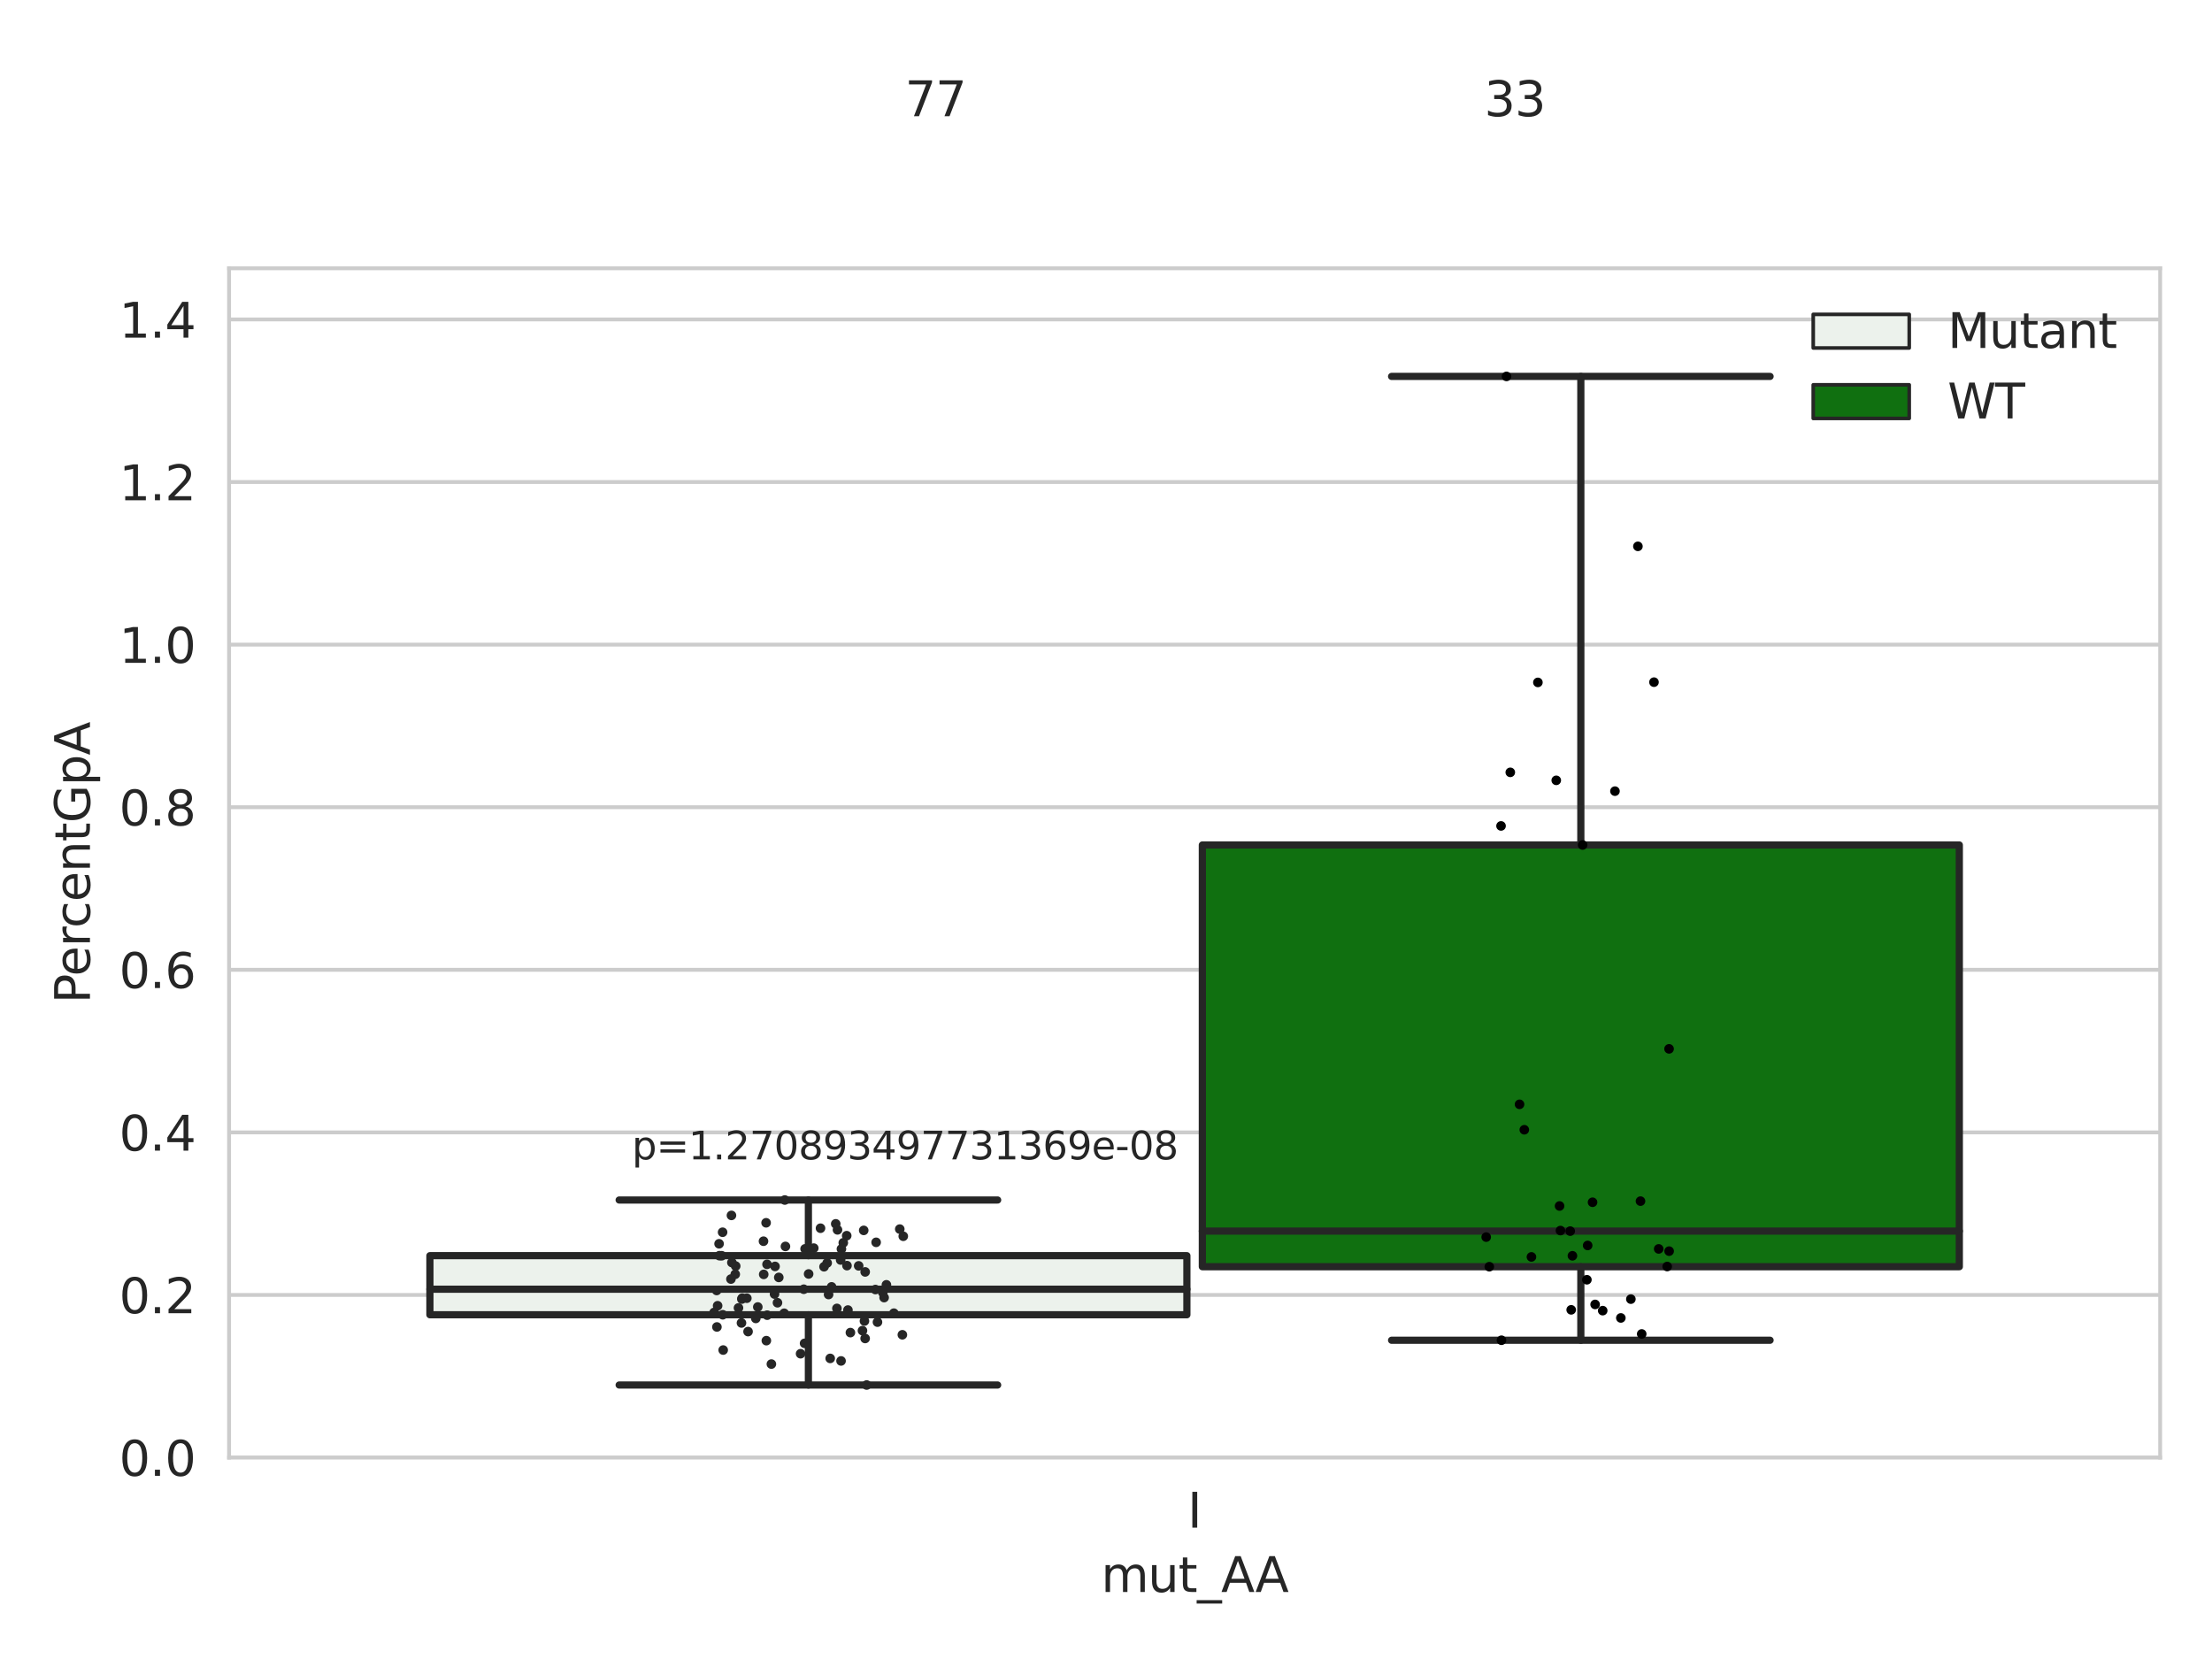 <?xml version="1.0" encoding="utf-8" standalone="no"?>
<!DOCTYPE svg PUBLIC "-//W3C//DTD SVG 1.1//EN"
  "http://www.w3.org/Graphics/SVG/1.1/DTD/svg11.dtd">
<svg xmlns:xlink="http://www.w3.org/1999/xlink" width="460.8pt" height="345.6pt" viewBox="0 0 460.8 345.6" xmlns="http://www.w3.org/2000/svg" version="1.1">
 <defs>
  <style type="text/css">*{stroke-linejoin: round; stroke-linecap: butt}</style>
 </defs>
 <g id="figure_1">
  <g id="patch_1">
   <path d="M 0 345.6 
L 460.8 345.6 
L 460.8 0 
L 0 0 
z
" style="fill: #ffffff"/>
  </g>
  <g id="axes_1">
   <g id="patch_2">
    <path d="M 47.72 303.64 
L 450 303.64 
L 450 55.89 
L 47.72 55.89 
z
" style="fill: #ffffff"/>
   </g>
   <g id="matplotlib.axis_1">
    <g id="xtick_1">
     <g id="text_1">
      <!-- I -->
      <g style="fill: #262626" transform="translate(247.385 318.238)scale(0.1 -0.1)">
       <defs>
        <path id="DejaVuSans-49" d="M 628 4666 
L 1259 4666 
L 1259 0 
L 628 0 
L 628 4666 
z
" transform="scale(0.016)"/>
       </defs>
       <use xlink:href="#DejaVuSans-49"/>
      </g>
     </g>
    </g>
    <g id="text_2">
     <!-- mut_AA -->
     <g style="fill: #262626" transform="translate(229.383 331.638)scale(0.1 -0.1)">
      <defs>
       <path id="DejaVuSans-6d" d="M 3328 2828 
Q 3544 3216 3844 3400 
Q 4144 3584 4550 3584 
Q 5097 3584 5394 3201 
Q 5691 2819 5691 2113 
L 5691 0 
L 5113 0 
L 5113 2094 
Q 5113 2597 4934 2840 
Q 4756 3084 4391 3084 
Q 3944 3084 3684 2787 
Q 3425 2491 3425 1978 
L 3425 0 
L 2847 0 
L 2847 2094 
Q 2847 2600 2669 2842 
Q 2491 3084 2119 3084 
Q 1678 3084 1418 2786 
Q 1159 2488 1159 1978 
L 1159 0 
L 581 0 
L 581 3500 
L 1159 3500 
L 1159 2956 
Q 1356 3278 1631 3431 
Q 1906 3584 2284 3584 
Q 2666 3584 2933 3390 
Q 3200 3197 3328 2828 
z
" transform="scale(0.016)"/>
       <path id="DejaVuSans-75" d="M 544 1381 
L 544 3500 
L 1119 3500 
L 1119 1403 
Q 1119 906 1312 657 
Q 1506 409 1894 409 
Q 2359 409 2629 706 
Q 2900 1003 2900 1516 
L 2900 3500 
L 3475 3500 
L 3475 0 
L 2900 0 
L 2900 538 
Q 2691 219 2414 64 
Q 2138 -91 1772 -91 
Q 1169 -91 856 284 
Q 544 659 544 1381 
z
M 1991 3584 
L 1991 3584 
z
" transform="scale(0.016)"/>
       <path id="DejaVuSans-74" d="M 1172 4494 
L 1172 3500 
L 2356 3500 
L 2356 3053 
L 1172 3053 
L 1172 1153 
Q 1172 725 1289 603 
Q 1406 481 1766 481 
L 2356 481 
L 2356 0 
L 1766 0 
Q 1100 0 847 248 
Q 594 497 594 1153 
L 594 3053 
L 172 3053 
L 172 3500 
L 594 3500 
L 594 4494 
L 1172 4494 
z
" transform="scale(0.016)"/>
       <path id="DejaVuSans-5f" d="M 3263 -1063 
L 3263 -1509 
L -63 -1509 
L -63 -1063 
L 3263 -1063 
z
" transform="scale(0.016)"/>
       <path id="DejaVuSans-41" d="M 2188 4044 
L 1331 1722 
L 3047 1722 
L 2188 4044 
z
M 1831 4666 
L 2547 4666 
L 4325 0 
L 3669 0 
L 3244 1197 
L 1141 1197 
L 716 0 
L 50 0 
L 1831 4666 
z
" transform="scale(0.016)"/>
      </defs>
      <use xlink:href="#DejaVuSans-6d"/>
      <use xlink:href="#DejaVuSans-75" x="97.412"/>
      <use xlink:href="#DejaVuSans-74" x="160.791"/>
      <use xlink:href="#DejaVuSans-5f" x="200"/>
      <use xlink:href="#DejaVuSans-41" x="250"/>
      <use xlink:href="#DejaVuSans-41" x="321.158"/>
     </g>
    </g>
   </g>
   <g id="matplotlib.axis_2">
    <g id="ytick_1">
     <g id="line2d_1">
      <path d="M 47.72 303.64 
L 450 303.64 
" clip-path="url(#pbe706f2c75)" style="fill: none; stroke: #cccccc; stroke-width: 0.8; stroke-linecap: round"/>
     </g>
     <g id="text_3">
      <!-- 0.0 -->
      <g style="fill: #262626" transform="translate(24.817 307.439)scale(0.1 -0.1)">
       <defs>
        <path id="DejaVuSans-30" d="M 2034 4250 
Q 1547 4250 1301 3770 
Q 1056 3291 1056 2328 
Q 1056 1369 1301 889 
Q 1547 409 2034 409 
Q 2525 409 2770 889 
Q 3016 1369 3016 2328 
Q 3016 3291 2770 3770 
Q 2525 4250 2034 4250 
z
M 2034 4750 
Q 2819 4750 3233 4129 
Q 3647 3509 3647 2328 
Q 3647 1150 3233 529 
Q 2819 -91 2034 -91 
Q 1250 -91 836 529 
Q 422 1150 422 2328 
Q 422 3509 836 4129 
Q 1250 4750 2034 4750 
z
" transform="scale(0.016)"/>
        <path id="DejaVuSans-2e" d="M 684 794 
L 1344 794 
L 1344 0 
L 684 0 
L 684 794 
z
" transform="scale(0.016)"/>
       </defs>
       <use xlink:href="#DejaVuSans-30"/>
       <use xlink:href="#DejaVuSans-2e" x="63.623"/>
       <use xlink:href="#DejaVuSans-30" x="95.41"/>
      </g>
     </g>
    </g>
    <g id="ytick_2">
     <g id="line2d_2">
      <path d="M 47.72 269.769 
L 450 269.769 
" clip-path="url(#pbe706f2c75)" style="fill: none; stroke: #cccccc; stroke-width: 0.8; stroke-linecap: round"/>
     </g>
     <g id="text_4">
      <!-- 0.2 -->
      <g style="fill: #262626" transform="translate(24.817 273.568)scale(0.1 -0.1)">
       <defs>
        <path id="DejaVuSans-32" d="M 1228 531 
L 3431 531 
L 3431 0 
L 469 0 
L 469 531 
Q 828 903 1448 1529 
Q 2069 2156 2228 2338 
Q 2531 2678 2651 2914 
Q 2772 3150 2772 3378 
Q 2772 3750 2511 3984 
Q 2250 4219 1831 4219 
Q 1534 4219 1204 4116 
Q 875 4013 500 3803 
L 500 4441 
Q 881 4594 1212 4672 
Q 1544 4750 1819 4750 
Q 2544 4750 2975 4387 
Q 3406 4025 3406 3419 
Q 3406 3131 3298 2873 
Q 3191 2616 2906 2266 
Q 2828 2175 2409 1742 
Q 1991 1309 1228 531 
z
" transform="scale(0.016)"/>
       </defs>
       <use xlink:href="#DejaVuSans-30"/>
       <use xlink:href="#DejaVuSans-2e" x="63.623"/>
       <use xlink:href="#DejaVuSans-32" x="95.41"/>
      </g>
     </g>
    </g>
    <g id="ytick_3">
     <g id="line2d_3">
      <path d="M 47.72 235.898 
L 450 235.898 
" clip-path="url(#pbe706f2c75)" style="fill: none; stroke: #cccccc; stroke-width: 0.8; stroke-linecap: round"/>
     </g>
     <g id="text_5">
      <!-- 0.4 -->
      <g style="fill: #262626" transform="translate(24.817 239.697)scale(0.1 -0.1)">
       <defs>
        <path id="DejaVuSans-34" d="M 2419 4116 
L 825 1625 
L 2419 1625 
L 2419 4116 
z
M 2253 4666 
L 3047 4666 
L 3047 1625 
L 3713 1625 
L 3713 1100 
L 3047 1100 
L 3047 0 
L 2419 0 
L 2419 1100 
L 313 1100 
L 313 1709 
L 2253 4666 
z
" transform="scale(0.016)"/>
       </defs>
       <use xlink:href="#DejaVuSans-30"/>
       <use xlink:href="#DejaVuSans-2e" x="63.623"/>
       <use xlink:href="#DejaVuSans-34" x="95.41"/>
      </g>
     </g>
    </g>
    <g id="ytick_4">
     <g id="line2d_4">
      <path d="M 47.72 202.026 
L 450 202.026 
" clip-path="url(#pbe706f2c75)" style="fill: none; stroke: #cccccc; stroke-width: 0.8; stroke-linecap: round"/>
     </g>
     <g id="text_6">
      <!-- 0.6 -->
      <g style="fill: #262626" transform="translate(24.817 205.826)scale(0.1 -0.1)">
       <defs>
        <path id="DejaVuSans-36" d="M 2113 2584 
Q 1688 2584 1439 2293 
Q 1191 2003 1191 1497 
Q 1191 994 1439 701 
Q 1688 409 2113 409 
Q 2538 409 2786 701 
Q 3034 994 3034 1497 
Q 3034 2003 2786 2293 
Q 2538 2584 2113 2584 
z
M 3366 4563 
L 3366 3988 
Q 3128 4100 2886 4159 
Q 2644 4219 2406 4219 
Q 1781 4219 1451 3797 
Q 1122 3375 1075 2522 
Q 1259 2794 1537 2939 
Q 1816 3084 2150 3084 
Q 2853 3084 3261 2657 
Q 3669 2231 3669 1497 
Q 3669 778 3244 343 
Q 2819 -91 2113 -91 
Q 1303 -91 875 529 
Q 447 1150 447 2328 
Q 447 3434 972 4092 
Q 1497 4750 2381 4750 
Q 2619 4750 2861 4703 
Q 3103 4656 3366 4563 
z
" transform="scale(0.016)"/>
       </defs>
       <use xlink:href="#DejaVuSans-30"/>
       <use xlink:href="#DejaVuSans-2e" x="63.623"/>
       <use xlink:href="#DejaVuSans-36" x="95.41"/>
      </g>
     </g>
    </g>
    <g id="ytick_5">
     <g id="line2d_5">
      <path d="M 47.72 168.155 
L 450 168.155 
" clip-path="url(#pbe706f2c75)" style="fill: none; stroke: #cccccc; stroke-width: 0.8; stroke-linecap: round"/>
     </g>
     <g id="text_7">
      <!-- 0.8 -->
      <g style="fill: #262626" transform="translate(24.817 171.954)scale(0.1 -0.1)">
       <defs>
        <path id="DejaVuSans-38" d="M 2034 2216 
Q 1584 2216 1326 1975 
Q 1069 1734 1069 1313 
Q 1069 891 1326 650 
Q 1584 409 2034 409 
Q 2484 409 2743 651 
Q 3003 894 3003 1313 
Q 3003 1734 2745 1975 
Q 2488 2216 2034 2216 
z
M 1403 2484 
Q 997 2584 770 2862 
Q 544 3141 544 3541 
Q 544 4100 942 4425 
Q 1341 4750 2034 4750 
Q 2731 4750 3128 4425 
Q 3525 4100 3525 3541 
Q 3525 3141 3298 2862 
Q 3072 2584 2669 2484 
Q 3125 2378 3379 2068 
Q 3634 1759 3634 1313 
Q 3634 634 3220 271 
Q 2806 -91 2034 -91 
Q 1263 -91 848 271 
Q 434 634 434 1313 
Q 434 1759 690 2068 
Q 947 2378 1403 2484 
z
M 1172 3481 
Q 1172 3119 1398 2916 
Q 1625 2713 2034 2713 
Q 2441 2713 2670 2916 
Q 2900 3119 2900 3481 
Q 2900 3844 2670 4047 
Q 2441 4250 2034 4250 
Q 1625 4250 1398 4047 
Q 1172 3844 1172 3481 
z
" transform="scale(0.016)"/>
       </defs>
       <use xlink:href="#DejaVuSans-30"/>
       <use xlink:href="#DejaVuSans-2e" x="63.623"/>
       <use xlink:href="#DejaVuSans-38" x="95.41"/>
      </g>
     </g>
    </g>
    <g id="ytick_6">
     <g id="line2d_6">
      <path d="M 47.72 134.284 
L 450 134.284 
" clip-path="url(#pbe706f2c75)" style="fill: none; stroke: #cccccc; stroke-width: 0.8; stroke-linecap: round"/>
     </g>
     <g id="text_8">
      <!-- 1.0 -->
      <g style="fill: #262626" transform="translate(24.817 138.083)scale(0.1 -0.1)">
       <defs>
        <path id="DejaVuSans-31" d="M 794 531 
L 1825 531 
L 1825 4091 
L 703 3866 
L 703 4441 
L 1819 4666 
L 2450 4666 
L 2450 531 
L 3481 531 
L 3481 0 
L 794 0 
L 794 531 
z
" transform="scale(0.016)"/>
       </defs>
       <use xlink:href="#DejaVuSans-31"/>
       <use xlink:href="#DejaVuSans-2e" x="63.623"/>
       <use xlink:href="#DejaVuSans-30" x="95.41"/>
      </g>
     </g>
    </g>
    <g id="ytick_7">
     <g id="line2d_7">
      <path d="M 47.72 100.413 
L 450 100.413 
" clip-path="url(#pbe706f2c75)" style="fill: none; stroke: #cccccc; stroke-width: 0.8; stroke-linecap: round"/>
     </g>
     <g id="text_9">
      <!-- 1.2 -->
      <g style="fill: #262626" transform="translate(24.817 104.212)scale(0.1 -0.1)">
       <use xlink:href="#DejaVuSans-31"/>
       <use xlink:href="#DejaVuSans-2e" x="63.623"/>
       <use xlink:href="#DejaVuSans-32" x="95.41"/>
      </g>
     </g>
    </g>
    <g id="ytick_8">
     <g id="line2d_8">
      <path d="M 47.72 66.542 
L 450 66.542 
" clip-path="url(#pbe706f2c75)" style="fill: none; stroke: #cccccc; stroke-width: 0.8; stroke-linecap: round"/>
     </g>
     <g id="text_10">
      <!-- 1.4 -->
      <g style="fill: #262626" transform="translate(24.817 70.341)scale(0.1 -0.1)">
       <use xlink:href="#DejaVuSans-31"/>
       <use xlink:href="#DejaVuSans-2e" x="63.623"/>
       <use xlink:href="#DejaVuSans-34" x="95.41"/>
      </g>
     </g>
    </g>
    <g id="text_11">
     <!-- PercentGpA -->
     <g style="fill: #262626" transform="translate(18.737 209.041)rotate(-90)scale(0.1 -0.1)">
      <defs>
       <path id="DejaVuSans-50" d="M 1259 4147 
L 1259 2394 
L 2053 2394 
Q 2494 2394 2734 2622 
Q 2975 2850 2975 3272 
Q 2975 3691 2734 3919 
Q 2494 4147 2053 4147 
L 1259 4147 
z
M 628 4666 
L 2053 4666 
Q 2838 4666 3239 4311 
Q 3641 3956 3641 3272 
Q 3641 2581 3239 2228 
Q 2838 1875 2053 1875 
L 1259 1875 
L 1259 0 
L 628 0 
L 628 4666 
z
" transform="scale(0.016)"/>
       <path id="DejaVuSans-65" d="M 3597 1894 
L 3597 1613 
L 953 1613 
Q 991 1019 1311 708 
Q 1631 397 2203 397 
Q 2534 397 2845 478 
Q 3156 559 3463 722 
L 3463 178 
Q 3153 47 2828 -22 
Q 2503 -91 2169 -91 
Q 1331 -91 842 396 
Q 353 884 353 1716 
Q 353 2575 817 3079 
Q 1281 3584 2069 3584 
Q 2775 3584 3186 3129 
Q 3597 2675 3597 1894 
z
M 3022 2063 
Q 3016 2534 2758 2815 
Q 2500 3097 2075 3097 
Q 1594 3097 1305 2825 
Q 1016 2553 972 2059 
L 3022 2063 
z
" transform="scale(0.016)"/>
       <path id="DejaVuSans-72" d="M 2631 2963 
Q 2534 3019 2420 3045 
Q 2306 3072 2169 3072 
Q 1681 3072 1420 2755 
Q 1159 2438 1159 1844 
L 1159 0 
L 581 0 
L 581 3500 
L 1159 3500 
L 1159 2956 
Q 1341 3275 1631 3429 
Q 1922 3584 2338 3584 
Q 2397 3584 2469 3576 
Q 2541 3569 2628 3553 
L 2631 2963 
z
" transform="scale(0.016)"/>
       <path id="DejaVuSans-63" d="M 3122 3366 
L 3122 2828 
Q 2878 2963 2633 3030 
Q 2388 3097 2138 3097 
Q 1578 3097 1268 2742 
Q 959 2388 959 1747 
Q 959 1106 1268 751 
Q 1578 397 2138 397 
Q 2388 397 2633 464 
Q 2878 531 3122 666 
L 3122 134 
Q 2881 22 2623 -34 
Q 2366 -91 2075 -91 
Q 1284 -91 818 406 
Q 353 903 353 1747 
Q 353 2603 823 3093 
Q 1294 3584 2113 3584 
Q 2378 3584 2631 3529 
Q 2884 3475 3122 3366 
z
" transform="scale(0.016)"/>
       <path id="DejaVuSans-6e" d="M 3513 2113 
L 3513 0 
L 2938 0 
L 2938 2094 
Q 2938 2591 2744 2837 
Q 2550 3084 2163 3084 
Q 1697 3084 1428 2787 
Q 1159 2491 1159 1978 
L 1159 0 
L 581 0 
L 581 3500 
L 1159 3500 
L 1159 2956 
Q 1366 3272 1645 3428 
Q 1925 3584 2291 3584 
Q 2894 3584 3203 3211 
Q 3513 2838 3513 2113 
z
" transform="scale(0.016)"/>
       <path id="DejaVuSans-47" d="M 3809 666 
L 3809 1919 
L 2778 1919 
L 2778 2438 
L 4434 2438 
L 4434 434 
Q 4069 175 3628 42 
Q 3188 -91 2688 -91 
Q 1594 -91 976 548 
Q 359 1188 359 2328 
Q 359 3472 976 4111 
Q 1594 4750 2688 4750 
Q 3144 4750 3555 4637 
Q 3966 4525 4313 4306 
L 4313 3634 
Q 3963 3931 3569 4081 
Q 3175 4231 2741 4231 
Q 1884 4231 1454 3753 
Q 1025 3275 1025 2328 
Q 1025 1384 1454 906 
Q 1884 428 2741 428 
Q 3075 428 3337 486 
Q 3600 544 3809 666 
z
" transform="scale(0.016)"/>
       <path id="DejaVuSans-70" d="M 1159 525 
L 1159 -1331 
L 581 -1331 
L 581 3500 
L 1159 3500 
L 1159 2969 
Q 1341 3281 1617 3432 
Q 1894 3584 2278 3584 
Q 2916 3584 3314 3078 
Q 3713 2572 3713 1747 
Q 3713 922 3314 415 
Q 2916 -91 2278 -91 
Q 1894 -91 1617 61 
Q 1341 213 1159 525 
z
M 3116 1747 
Q 3116 2381 2855 2742 
Q 2594 3103 2138 3103 
Q 1681 3103 1420 2742 
Q 1159 2381 1159 1747 
Q 1159 1113 1420 752 
Q 1681 391 2138 391 
Q 2594 391 2855 752 
Q 3116 1113 3116 1747 
z
" transform="scale(0.016)"/>
      </defs>
      <use xlink:href="#DejaVuSans-50"/>
      <use xlink:href="#DejaVuSans-65" x="56.678"/>
      <use xlink:href="#DejaVuSans-72" x="118.201"/>
      <use xlink:href="#DejaVuSans-63" x="157.064"/>
      <use xlink:href="#DejaVuSans-65" x="212.045"/>
      <use xlink:href="#DejaVuSans-6e" x="273.568"/>
      <use xlink:href="#DejaVuSans-74" x="336.947"/>
      <use xlink:href="#DejaVuSans-47" x="376.156"/>
      <use xlink:href="#DejaVuSans-70" x="453.646"/>
      <use xlink:href="#DejaVuSans-41" x="517.123"/>
     </g>
    </g>
   </g>
   <g id="patch_3">
    <path d="M 89.557 273.89 
L 247.251 273.89 
L 247.251 261.579 
L 89.557 261.579 
L 89.557 273.89 
z
" clip-path="url(#pbe706f2c75)" style="fill: #ecf2ec; stroke: #262626; stroke-width: 1.5; stroke-linejoin: miter"/>
   </g>
   <g id="patch_4">
    <path d="M 250.469 263.879 
L 408.163 263.879 
L 408.163 176.023 
L 250.469 176.023 
L 250.469 263.879 
z
" clip-path="url(#pbe706f2c75)" style="fill: #107010; stroke: #262626; stroke-width: 1.5; stroke-linejoin: miter"/>
   </g>
   <g id="patch_5">
    <path d="M 248.86 303.64 
L 248.86 303.64 
L 248.86 303.64 
L 248.86 303.64 
z
" clip-path="url(#pbe706f2c75)" style="fill: #ecf2ec; stroke: #262626; stroke-width: 0.75; stroke-linejoin: miter"/>
   </g>
   <g id="patch_6">
    <path d="M 248.86 303.64 
L 248.86 303.64 
L 248.86 303.64 
L 248.86 303.64 
z
" clip-path="url(#pbe706f2c75)" style="fill: #107010; stroke: #262626; stroke-width: 0.75; stroke-linejoin: miter"/>
   </g>
   <g id="PathCollection_1"/>
   <g id="PathCollection_2"/>
   <g id="line2d_9">
    <path d="M 168.404 273.89 
L 168.404 288.522 
" clip-path="url(#pbe706f2c75)" style="fill: none; stroke: #262626; stroke-width: 1.5; stroke-linecap: round"/>
   </g>
   <g id="line2d_10">
    <path d="M 168.404 261.579 
L 168.404 249.984 
" clip-path="url(#pbe706f2c75)" style="fill: none; stroke: #262626; stroke-width: 1.5; stroke-linecap: round"/>
   </g>
   <g id="line2d_11">
    <path d="M 128.981 288.522 
L 207.827 288.522 
" clip-path="url(#pbe706f2c75)" style="fill: none; stroke: #262626; stroke-width: 1.5; stroke-linecap: round"/>
   </g>
   <g id="line2d_12">
    <path d="M 128.981 249.984 
L 207.827 249.984 
" clip-path="url(#pbe706f2c75)" style="fill: none; stroke: #262626; stroke-width: 1.5; stroke-linecap: round"/>
   </g>
   <g id="line2d_13"/>
   <g id="line2d_14">
    <path d="M 329.316 263.879 
L 329.316 279.198 
" clip-path="url(#pbe706f2c75)" style="fill: none; stroke: #262626; stroke-width: 1.5; stroke-linecap: round"/>
   </g>
   <g id="line2d_15">
    <path d="M 329.316 176.023 
L 329.316 78.412 
" clip-path="url(#pbe706f2c75)" style="fill: none; stroke: #262626; stroke-width: 1.5; stroke-linecap: round"/>
   </g>
   <g id="line2d_16">
    <path d="M 289.893 279.198 
L 368.739 279.198 
" clip-path="url(#pbe706f2c75)" style="fill: none; stroke: #262626; stroke-width: 1.5; stroke-linecap: round"/>
   </g>
   <g id="line2d_17">
    <path d="M 289.893 78.412 
L 368.739 78.412 
" clip-path="url(#pbe706f2c75)" style="fill: none; stroke: #262626; stroke-width: 1.5; stroke-linecap: round"/>
   </g>
   <g id="line2d_18"/>
   <g id="line2d_19">
    <path d="M 89.557 268.57 
L 247.251 268.57 
" clip-path="url(#pbe706f2c75)" style="fill: none; stroke: #262626; stroke-width: 1.5; stroke-linecap: round"/>
   </g>
   <g id="line2d_20">
    <path d="M 250.469 256.465 
L 408.163 256.465 
" clip-path="url(#pbe706f2c75)" style="fill: none; stroke: #262626; stroke-width: 1.5; stroke-linecap: round"/>
   </g>
   <g id="patch_7">
    <path d="M 47.72 303.64 
L 47.72 55.89 
" style="fill: none; stroke: #cccccc; stroke-width: 0.8; stroke-linejoin: miter; stroke-linecap: square"/>
   </g>
   <g id="patch_8">
    <path d="M 450 303.64 
L 450 55.89 
" style="fill: none; stroke: #cccccc; stroke-width: 0.8; stroke-linejoin: miter; stroke-linecap: square"/>
   </g>
   <g id="patch_9">
    <path d="M 47.72 303.64 
L 450 303.64 
" style="fill: none; stroke: #cccccc; stroke-width: 0.8; stroke-linejoin: miter; stroke-linecap: square"/>
   </g>
   <g id="patch_10">
    <path d="M 47.72 55.89 
L 450 55.89 
" style="fill: none; stroke: #cccccc; stroke-width: 0.8; stroke-linejoin: miter; stroke-linecap: square"/>
   </g>
   <g id="PathCollection_3">
    <defs>
     <path id="C0_0_096fcce31d" d="M 0 1 
C 0.265 1 0.52 0.895 0.707 0.707 
C 0.895 0.52 1 0.265 1 -0 
C 1 -0.265 0.895 -0.52 0.707 -0.707 
C 0.52 -0.895 0.265 -1 0 -1 
C -0.265 -1 -0.52 -0.895 -0.707 -0.707 
C -0.895 -0.52 -1 -0.265 -1 0 
C -1 0.265 -0.895 0.52 -0.707 0.707 
C -0.52 0.895 -0.265 1 0 1 
z
"/>
    </defs>
    <g clip-path="url(#pbe706f2c75)">
     <use xlink:href="#C0_0_096fcce31d" x="175.286" y="260.184" style="fill: #262626"/>
    </g>
    <g clip-path="url(#pbe706f2c75)">
     <use xlink:href="#C0_0_096fcce31d" x="169.526" y="260.008" style="fill: #262626"/>
    </g>
    <g clip-path="url(#pbe706f2c75)">
     <use xlink:href="#C0_0_096fcce31d" x="149.346" y="276.43" style="fill: #262626"/>
    </g>
    <g clip-path="url(#pbe706f2c75)">
     <use xlink:href="#C0_0_096fcce31d" x="187.979" y="278.058" style="fill: #262626"/>
    </g>
    <g clip-path="url(#pbe706f2c75)">
     <use xlink:href="#C0_0_096fcce31d" x="176.384" y="257.415" style="fill: #262626"/>
    </g>
    <g clip-path="url(#pbe706f2c75)">
     <use xlink:href="#C0_0_096fcce31d" x="168.452" y="265.389" style="fill: #262626"/>
    </g>
    <g clip-path="url(#pbe706f2c75)">
     <use xlink:href="#C0_0_096fcce31d" x="149.494" y="272.007" style="fill: #262626"/>
    </g>
    <g clip-path="url(#pbe706f2c75)">
     <use xlink:href="#C0_0_096fcce31d" x="161.351" y="269.573" style="fill: #262626"/>
    </g>
    <g clip-path="url(#pbe706f2c75)">
     <use xlink:href="#C0_0_096fcce31d" x="175.206" y="283.508" style="fill: #262626"/>
    </g>
    <g clip-path="url(#pbe706f2c75)">
     <use xlink:href="#C0_0_096fcce31d" x="159.096" y="265.478" style="fill: #262626"/>
    </g>
    <g clip-path="url(#pbe706f2c75)">
     <use xlink:href="#C0_0_096fcce31d" x="175.122" y="262.479" style="fill: #262626"/>
    </g>
    <g clip-path="url(#pbe706f2c75)">
     <use xlink:href="#C0_0_096fcce31d" x="153.26" y="263.747" style="fill: #262626"/>
    </g>
    <g clip-path="url(#pbe706f2c75)">
     <use xlink:href="#C0_0_096fcce31d" x="153.838" y="272.462" style="fill: #262626"/>
    </g>
    <g clip-path="url(#pbe706f2c75)">
     <use xlink:href="#C0_0_096fcce31d" x="152.266" y="266.453" style="fill: #262626"/>
    </g>
    <g clip-path="url(#pbe706f2c75)">
     <use xlink:href="#C0_0_096fcce31d" x="180.225" y="278.828" style="fill: #262626"/>
    </g>
    <g clip-path="url(#pbe706f2c75)">
     <use xlink:href="#C0_0_096fcce31d" x="175.673" y="258.892" style="fill: #262626"/>
    </g>
    <g clip-path="url(#pbe706f2c75)">
     <use xlink:href="#C0_0_096fcce31d" x="180.233" y="264.963" style="fill: #262626"/>
    </g>
    <g clip-path="url(#pbe706f2c75)">
     <use xlink:href="#C0_0_096fcce31d" x="152.375" y="253.191" style="fill: #262626"/>
    </g>
    <g clip-path="url(#pbe706f2c75)">
     <use xlink:href="#C0_0_096fcce31d" x="172.946" y="282.981" style="fill: #262626"/>
    </g>
    <g clip-path="url(#pbe706f2c75)">
     <use xlink:href="#C0_0_096fcce31d" x="154.625" y="270.429" style="fill: #262626"/>
    </g>
    <g clip-path="url(#pbe706f2c75)">
     <use xlink:href="#C0_0_096fcce31d" x="150.561" y="273.89" style="fill: #262626"/>
    </g>
    <g clip-path="url(#pbe706f2c75)">
     <use xlink:href="#C0_0_096fcce31d" x="157.864" y="272.271" style="fill: #262626"/>
    </g>
    <g clip-path="url(#pbe706f2c75)">
     <use xlink:href="#C0_0_096fcce31d" x="154.463" y="275.598" style="fill: #262626"/>
    </g>
    <g clip-path="url(#pbe706f2c75)">
     <use xlink:href="#C0_0_096fcce31d" x="150.349" y="261.594" style="fill: #262626"/>
    </g>
    <g clip-path="url(#pbe706f2c75)">
     <use xlink:href="#C0_0_096fcce31d" x="163.49" y="249.984" style="fill: #262626"/>
    </g>
    <g clip-path="url(#pbe706f2c75)">
     <use xlink:href="#C0_0_096fcce31d" x="182.795" y="275.424" style="fill: #262626"/>
    </g>
    <g clip-path="url(#pbe706f2c75)">
     <use xlink:href="#C0_0_096fcce31d" x="150.53" y="256.699" style="fill: #262626"/>
    </g>
    <g clip-path="url(#pbe706f2c75)">
     <use xlink:href="#C0_0_096fcce31d" x="172.609" y="269.673" style="fill: #262626"/>
    </g>
    <g clip-path="url(#pbe706f2c75)">
     <use xlink:href="#C0_0_096fcce31d" x="148.761" y="273.409" style="fill: #262626"/>
    </g>
    <g clip-path="url(#pbe706f2c75)">
     <use xlink:href="#C0_0_096fcce31d" x="188.167" y="257.536" style="fill: #262626"/>
    </g>
    <g clip-path="url(#pbe706f2c75)">
     <use xlink:href="#C0_0_096fcce31d" x="179.669" y="277.195" style="fill: #262626"/>
    </g>
    <g clip-path="url(#pbe706f2c75)">
     <use xlink:href="#C0_0_096fcce31d" x="155.835" y="277.392" style="fill: #262626"/>
    </g>
    <g clip-path="url(#pbe706f2c75)">
     <use xlink:href="#C0_0_096fcce31d" x="178.876" y="263.703" style="fill: #262626"/>
    </g>
    <g clip-path="url(#pbe706f2c75)">
     <use xlink:href="#C0_0_096fcce31d" x="173.238" y="268.078" style="fill: #262626"/>
    </g>
    <g clip-path="url(#pbe706f2c75)">
     <use xlink:href="#C0_0_096fcce31d" x="159.817" y="273.976" style="fill: #262626"/>
    </g>
    <g clip-path="url(#pbe706f2c75)">
     <use xlink:href="#C0_0_096fcce31d" x="149.298" y="268.83" style="fill: #262626"/>
    </g>
    <g clip-path="url(#pbe706f2c75)">
     <use xlink:href="#C0_0_096fcce31d" x="187.439" y="256.044" style="fill: #262626"/>
    </g>
    <g clip-path="url(#pbe706f2c75)">
     <use xlink:href="#C0_0_096fcce31d" x="159.646" y="279.282" style="fill: #262626"/>
    </g>
    <g clip-path="url(#pbe706f2c75)">
     <use xlink:href="#C0_0_096fcce31d" x="161.454" y="263.816" style="fill: #262626"/>
    </g>
    <g clip-path="url(#pbe706f2c75)">
     <use xlink:href="#C0_0_096fcce31d" x="159.051" y="258.567" style="fill: #262626"/>
    </g>
    <g clip-path="url(#pbe706f2c75)">
     <use xlink:href="#C0_0_096fcce31d" x="152.465" y="263.01" style="fill: #262626"/>
    </g>
    <g clip-path="url(#pbe706f2c75)">
     <use xlink:href="#C0_0_096fcce31d" x="161.965" y="271.385" style="fill: #262626"/>
    </g>
    <g clip-path="url(#pbe706f2c75)">
     <use xlink:href="#C0_0_096fcce31d" x="153.164" y="265.457" style="fill: #262626"/>
    </g>
    <g clip-path="url(#pbe706f2c75)">
     <use xlink:href="#C0_0_096fcce31d" x="159.786" y="263.381" style="fill: #262626"/>
    </g>
    <g clip-path="url(#pbe706f2c75)">
     <use xlink:href="#C0_0_096fcce31d" x="155.581" y="270.44" style="fill: #262626"/>
    </g>
    <g clip-path="url(#pbe706f2c75)">
     <use xlink:href="#C0_0_096fcce31d" x="180.08" y="275.194" style="fill: #262626"/>
    </g>
    <g clip-path="url(#pbe706f2c75)">
     <use xlink:href="#C0_0_096fcce31d" x="167.609" y="279.842" style="fill: #262626"/>
    </g>
    <g clip-path="url(#pbe706f2c75)">
     <use xlink:href="#C0_0_096fcce31d" x="182.366" y="268.632" style="fill: #262626"/>
    </g>
    <g clip-path="url(#pbe706f2c75)">
     <use xlink:href="#C0_0_096fcce31d" x="150.653" y="281.239" style="fill: #262626"/>
    </g>
    <g clip-path="url(#pbe706f2c75)">
     <use xlink:href="#C0_0_096fcce31d" x="172.315" y="263.1" style="fill: #262626"/>
    </g>
    <g clip-path="url(#pbe706f2c75)">
     <use xlink:href="#C0_0_096fcce31d" x="160.694" y="284.16" style="fill: #262626"/>
    </g>
    <g clip-path="url(#pbe706f2c75)">
     <use xlink:href="#C0_0_096fcce31d" x="180.541" y="288.522" style="fill: #262626"/>
    </g>
    <g clip-path="url(#pbe706f2c75)">
     <use xlink:href="#C0_0_096fcce31d" x="163.623" y="259.653" style="fill: #262626"/>
    </g>
    <g clip-path="url(#pbe706f2c75)">
     <use xlink:href="#C0_0_096fcce31d" x="186.211" y="273.559" style="fill: #262626"/>
    </g>
    <g clip-path="url(#pbe706f2c75)">
     <use xlink:href="#C0_0_096fcce31d" x="174.345" y="272.565" style="fill: #262626"/>
    </g>
    <g clip-path="url(#pbe706f2c75)">
     <use xlink:href="#C0_0_096fcce31d" x="184.18" y="270.312" style="fill: #262626"/>
    </g>
    <g clip-path="url(#pbe706f2c75)">
     <use xlink:href="#C0_0_096fcce31d" x="154.539" y="270.617" style="fill: #262626"/>
    </g>
    <g clip-path="url(#pbe706f2c75)">
     <use xlink:href="#C0_0_096fcce31d" x="171.661" y="263.888" style="fill: #262626"/>
    </g>
    <g clip-path="url(#pbe706f2c75)">
     <use xlink:href="#C0_0_096fcce31d" x="170.927" y="255.86" style="fill: #262626"/>
    </g>
    <g clip-path="url(#pbe706f2c75)">
     <use xlink:href="#C0_0_096fcce31d" x="157.447" y="274.653" style="fill: #262626"/>
    </g>
    <g clip-path="url(#pbe706f2c75)">
     <use xlink:href="#C0_0_096fcce31d" x="176.44" y="263.654" style="fill: #262626"/>
    </g>
    <g clip-path="url(#pbe706f2c75)">
     <use xlink:href="#C0_0_096fcce31d" x="167.44" y="268.57" style="fill: #262626"/>
    </g>
    <g clip-path="url(#pbe706f2c75)">
     <use xlink:href="#C0_0_096fcce31d" x="149.863" y="261.579" style="fill: #262626"/>
    </g>
    <g clip-path="url(#pbe706f2c75)">
     <use xlink:href="#C0_0_096fcce31d" x="166.778" y="282.005" style="fill: #262626"/>
    </g>
    <g clip-path="url(#pbe706f2c75)">
     <use xlink:href="#C0_0_096fcce31d" x="167.714" y="260.161" style="fill: #262626"/>
    </g>
    <g clip-path="url(#pbe706f2c75)">
     <use xlink:href="#C0_0_096fcce31d" x="174.099" y="254.948" style="fill: #262626"/>
    </g>
    <g clip-path="url(#pbe706f2c75)">
     <use xlink:href="#C0_0_096fcce31d" x="174.466" y="256.201" style="fill: #262626"/>
    </g>
    <g clip-path="url(#pbe706f2c75)">
     <use xlink:href="#C0_0_096fcce31d" x="179.927" y="256.311" style="fill: #262626"/>
    </g>
    <g clip-path="url(#pbe706f2c75)">
     <use xlink:href="#C0_0_096fcce31d" x="184.657" y="267.65" style="fill: #262626"/>
    </g>
    <g clip-path="url(#pbe706f2c75)">
     <use xlink:href="#C0_0_096fcce31d" x="162.236" y="266.111" style="fill: #262626"/>
    </g>
    <g clip-path="url(#pbe706f2c75)">
     <use xlink:href="#C0_0_096fcce31d" x="176.64" y="272.906" style="fill: #262626"/>
    </g>
    <g clip-path="url(#pbe706f2c75)">
     <use xlink:href="#C0_0_096fcce31d" x="183.898" y="269.254" style="fill: #262626"/>
    </g>
    <g clip-path="url(#pbe706f2c75)">
     <use xlink:href="#C0_0_096fcce31d" x="177.155" y="277.603" style="fill: #262626"/>
    </g>
    <g clip-path="url(#pbe706f2c75)">
     <use xlink:href="#C0_0_096fcce31d" x="149.798" y="259.103" style="fill: #262626"/>
    </g>
    <g clip-path="url(#pbe706f2c75)">
     <use xlink:href="#C0_0_096fcce31d" x="159.594" y="254.729" style="fill: #262626"/>
    </g>
    <g clip-path="url(#pbe706f2c75)">
     <use xlink:href="#C0_0_096fcce31d" x="182.514" y="258.798" style="fill: #262626"/>
    </g>
    <g clip-path="url(#pbe706f2c75)">
     <use xlink:href="#C0_0_096fcce31d" x="163.355" y="273.576" style="fill: #262626"/>
    </g>
   </g>
   <g id="PathCollection_4">
    <defs>
     <path id="C1_0_acdcf91118" d="M 0 1 
C 0.265 1 0.52 0.895 0.707 0.707 
C 0.895 0.52 1 0.265 1 -0 
C 1 -0.265 0.895 -0.52 0.707 -0.707 
C 0.52 -0.895 0.265 -1 0 -1 
C -0.265 -1 -0.52 -0.895 -0.707 -0.707 
C -0.895 -0.52 -1 -0.265 -1 0 
C -1 0.265 -0.895 0.52 -0.707 0.707 
C -0.52 0.895 -0.265 1 0 1 
z
"/>
    </defs>
    <g clip-path="url(#pbe706f2c75)">
     <use xlink:href="#C1_0_acdcf91118" x="316.547" y="230.05"/>
    </g>
    <g clip-path="url(#pbe706f2c75)">
     <use xlink:href="#C1_0_acdcf91118" x="319.026" y="261.838"/>
    </g>
    <g clip-path="url(#pbe706f2c75)">
     <use xlink:href="#C1_0_acdcf91118" x="336.425" y="164.812"/>
    </g>
    <g clip-path="url(#pbe706f2c75)">
     <use xlink:href="#C1_0_acdcf91118" x="327.568" y="261.605"/>
    </g>
    <g clip-path="url(#pbe706f2c75)">
     <use xlink:href="#C1_0_acdcf91118" x="333.871" y="273.029"/>
    </g>
    <g clip-path="url(#pbe706f2c75)">
     <use xlink:href="#C1_0_acdcf91118" x="331.758" y="250.452"/>
    </g>
    <g clip-path="url(#pbe706f2c75)">
     <use xlink:href="#C1_0_acdcf91118" x="339.739" y="270.631"/>
    </g>
    <g clip-path="url(#pbe706f2c75)">
     <use xlink:href="#C1_0_acdcf91118" x="325.071" y="256.352"/>
    </g>
    <g clip-path="url(#pbe706f2c75)">
     <use xlink:href="#C1_0_acdcf91118" x="341.206" y="113.812"/>
    </g>
    <g clip-path="url(#pbe706f2c75)">
     <use xlink:href="#C1_0_acdcf91118" x="347.709" y="260.637"/>
    </g>
    <g clip-path="url(#pbe706f2c75)">
     <use xlink:href="#C1_0_acdcf91118" x="330.737" y="259.452"/>
    </g>
    <g clip-path="url(#pbe706f2c75)">
     <use xlink:href="#C1_0_acdcf91118" x="347.696" y="218.497"/>
    </g>
    <g clip-path="url(#pbe706f2c75)">
     <use xlink:href="#C1_0_acdcf91118" x="312.783" y="279.198"/>
    </g>
    <g clip-path="url(#pbe706f2c75)">
     <use xlink:href="#C1_0_acdcf91118" x="324.198" y="162.558"/>
    </g>
    <g clip-path="url(#pbe706f2c75)">
     <use xlink:href="#C1_0_acdcf91118" x="332.294" y="271.739"/>
    </g>
    <g clip-path="url(#pbe706f2c75)">
     <use xlink:href="#C1_0_acdcf91118" x="327.103" y="256.465"/>
    </g>
    <g clip-path="url(#pbe706f2c75)">
     <use xlink:href="#C1_0_acdcf91118" x="344.556" y="142.107"/>
    </g>
    <g clip-path="url(#pbe706f2c75)">
     <use xlink:href="#C1_0_acdcf91118" x="337.652" y="274.551"/>
    </g>
    <g clip-path="url(#pbe706f2c75)">
     <use xlink:href="#C1_0_acdcf91118" x="341.745" y="250.219"/>
    </g>
    <g clip-path="url(#pbe706f2c75)">
     <use xlink:href="#C1_0_acdcf91118" x="314.622" y="160.893"/>
    </g>
    <g clip-path="url(#pbe706f2c75)">
     <use xlink:href="#C1_0_acdcf91118" x="324.885" y="251.228"/>
    </g>
    <g clip-path="url(#pbe706f2c75)">
     <use xlink:href="#C1_0_acdcf91118" x="309.602" y="257.71"/>
    </g>
    <g clip-path="url(#pbe706f2c75)">
     <use xlink:href="#C1_0_acdcf91118" x="312.694" y="172.057"/>
    </g>
    <g clip-path="url(#pbe706f2c75)">
     <use xlink:href="#C1_0_acdcf91118" x="329.687" y="176.023"/>
    </g>
    <g clip-path="url(#pbe706f2c75)">
     <use xlink:href="#C1_0_acdcf91118" x="330.578" y="266.596"/>
    </g>
    <g clip-path="url(#pbe706f2c75)">
     <use xlink:href="#C1_0_acdcf91118" x="341.997" y="277.888"/>
    </g>
    <g clip-path="url(#pbe706f2c75)">
     <use xlink:href="#C1_0_acdcf91118" x="320.371" y="142.158"/>
    </g>
    <g clip-path="url(#pbe706f2c75)">
     <use xlink:href="#C1_0_acdcf91118" x="347.307" y="263.839"/>
    </g>
    <g clip-path="url(#pbe706f2c75)">
     <use xlink:href="#C1_0_acdcf91118" x="313.834" y="78.412"/>
    </g>
    <g clip-path="url(#pbe706f2c75)">
     <use xlink:href="#C1_0_acdcf91118" x="310.248" y="263.879"/>
    </g>
    <g clip-path="url(#pbe706f2c75)">
     <use xlink:href="#C1_0_acdcf91118" x="345.537" y="260.171"/>
    </g>
    <g clip-path="url(#pbe706f2c75)">
     <use xlink:href="#C1_0_acdcf91118" x="327.309" y="272.862"/>
    </g>
    <g clip-path="url(#pbe706f2c75)">
     <use xlink:href="#C1_0_acdcf91118" x="317.541" y="235.349"/>
    </g>
   </g>
   <g id="text_12">
    <!-- 77 -->
    <g style="fill: #262626" transform="translate(188.518 24.203)scale(0.1 -0.1)">
     <defs>
      <path id="DejaVuSans-37" d="M 525 4666 
L 3525 4666 
L 3525 4397 
L 1831 0 
L 1172 0 
L 2766 4134 
L 525 4134 
L 525 4666 
z
" transform="scale(0.016)"/>
     </defs>
     <use xlink:href="#DejaVuSans-37"/>
     <use xlink:href="#DejaVuSans-37" x="63.623"/>
    </g>
   </g>
   <g id="text_13">
    <!-- p=1.270893497731369e-08 -->
    <g style="fill: #262626" transform="translate(131.641 241.517)scale(0.08 -0.08)">
     <defs>
      <path id="DejaVuSans-3d" d="M 678 2906 
L 4684 2906 
L 4684 2381 
L 678 2381 
L 678 2906 
z
M 678 1631 
L 4684 1631 
L 4684 1100 
L 678 1100 
L 678 1631 
z
" transform="scale(0.016)"/>
      <path id="DejaVuSans-39" d="M 703 97 
L 703 672 
Q 941 559 1184 500 
Q 1428 441 1663 441 
Q 2288 441 2617 861 
Q 2947 1281 2994 2138 
Q 2813 1869 2534 1725 
Q 2256 1581 1919 1581 
Q 1219 1581 811 2004 
Q 403 2428 403 3163 
Q 403 3881 828 4315 
Q 1253 4750 1959 4750 
Q 2769 4750 3195 4129 
Q 3622 3509 3622 2328 
Q 3622 1225 3098 567 
Q 2575 -91 1691 -91 
Q 1453 -91 1209 -44 
Q 966 3 703 97 
z
M 1959 2075 
Q 2384 2075 2632 2365 
Q 2881 2656 2881 3163 
Q 2881 3666 2632 3958 
Q 2384 4250 1959 4250 
Q 1534 4250 1286 3958 
Q 1038 3666 1038 3163 
Q 1038 2656 1286 2365 
Q 1534 2075 1959 2075 
z
" transform="scale(0.016)"/>
      <path id="DejaVuSans-33" d="M 2597 2516 
Q 3050 2419 3304 2112 
Q 3559 1806 3559 1356 
Q 3559 666 3084 287 
Q 2609 -91 1734 -91 
Q 1441 -91 1130 -33 
Q 819 25 488 141 
L 488 750 
Q 750 597 1062 519 
Q 1375 441 1716 441 
Q 2309 441 2620 675 
Q 2931 909 2931 1356 
Q 2931 1769 2642 2001 
Q 2353 2234 1838 2234 
L 1294 2234 
L 1294 2753 
L 1863 2753 
Q 2328 2753 2575 2939 
Q 2822 3125 2822 3475 
Q 2822 3834 2567 4026 
Q 2313 4219 1838 4219 
Q 1578 4219 1281 4162 
Q 984 4106 628 3988 
L 628 4550 
Q 988 4650 1302 4700 
Q 1616 4750 1894 4750 
Q 2613 4750 3031 4423 
Q 3450 4097 3450 3541 
Q 3450 3153 3228 2886 
Q 3006 2619 2597 2516 
z
" transform="scale(0.016)"/>
      <path id="DejaVuSans-2d" d="M 313 2009 
L 1997 2009 
L 1997 1497 
L 313 1497 
L 313 2009 
z
" transform="scale(0.016)"/>
     </defs>
     <use xlink:href="#DejaVuSans-70"/>
     <use xlink:href="#DejaVuSans-3d" x="63.477"/>
     <use xlink:href="#DejaVuSans-31" x="147.266"/>
     <use xlink:href="#DejaVuSans-2e" x="210.889"/>
     <use xlink:href="#DejaVuSans-32" x="242.676"/>
     <use xlink:href="#DejaVuSans-37" x="306.299"/>
     <use xlink:href="#DejaVuSans-30" x="369.922"/>
     <use xlink:href="#DejaVuSans-38" x="433.545"/>
     <use xlink:href="#DejaVuSans-39" x="497.168"/>
     <use xlink:href="#DejaVuSans-33" x="560.791"/>
     <use xlink:href="#DejaVuSans-34" x="624.414"/>
     <use xlink:href="#DejaVuSans-39" x="688.037"/>
     <use xlink:href="#DejaVuSans-37" x="751.66"/>
     <use xlink:href="#DejaVuSans-37" x="815.283"/>
     <use xlink:href="#DejaVuSans-33" x="878.906"/>
     <use xlink:href="#DejaVuSans-31" x="942.529"/>
     <use xlink:href="#DejaVuSans-33" x="1006.152"/>
     <use xlink:href="#DejaVuSans-36" x="1069.775"/>
     <use xlink:href="#DejaVuSans-39" x="1133.398"/>
     <use xlink:href="#DejaVuSans-65" x="1197.021"/>
     <use xlink:href="#DejaVuSans-2d" x="1258.545"/>
     <use xlink:href="#DejaVuSans-30" x="1294.629"/>
     <use xlink:href="#DejaVuSans-38" x="1358.252"/>
    </g>
   </g>
   <g id="text_14">
    <!-- 33 -->
    <g style="fill: #262626" transform="translate(309.202 24.203)scale(0.1 -0.1)">
     <use xlink:href="#DejaVuSans-33"/>
     <use xlink:href="#DejaVuSans-33" x="63.623"/>
    </g>
   </g>
   <g id="legend_1">
    <g id="patch_11">
     <path d="M 377.728 72.488 
L 397.728 72.488 
L 397.728 65.488 
L 377.728 65.488 
z
" style="fill: #ecf2ec; stroke: #262626; stroke-width: 0.75; stroke-linejoin: miter"/>
    </g>
    <g id="text_15">
     <!-- Mutant -->
     <g style="fill: #262626" transform="translate(405.728 72.488)scale(0.1 -0.1)">
      <defs>
       <path id="DejaVuSans-4d" d="M 628 4666 
L 1569 4666 
L 2759 1491 
L 3956 4666 
L 4897 4666 
L 4897 0 
L 4281 0 
L 4281 4097 
L 3078 897 
L 2444 897 
L 1241 4097 
L 1241 0 
L 628 0 
L 628 4666 
z
" transform="scale(0.016)"/>
       <path id="DejaVuSans-61" d="M 2194 1759 
Q 1497 1759 1228 1600 
Q 959 1441 959 1056 
Q 959 750 1161 570 
Q 1363 391 1709 391 
Q 2188 391 2477 730 
Q 2766 1069 2766 1631 
L 2766 1759 
L 2194 1759 
z
M 3341 1997 
L 3341 0 
L 2766 0 
L 2766 531 
Q 2569 213 2275 61 
Q 1981 -91 1556 -91 
Q 1019 -91 701 211 
Q 384 513 384 1019 
Q 384 1609 779 1909 
Q 1175 2209 1959 2209 
L 2766 2209 
L 2766 2266 
Q 2766 2663 2505 2880 
Q 2244 3097 1772 3097 
Q 1472 3097 1187 3025 
Q 903 2953 641 2809 
L 641 3341 
Q 956 3463 1253 3523 
Q 1550 3584 1831 3584 
Q 2591 3584 2966 3190 
Q 3341 2797 3341 1997 
z
" transform="scale(0.016)"/>
      </defs>
      <use xlink:href="#DejaVuSans-4d"/>
      <use xlink:href="#DejaVuSans-75" x="86.279"/>
      <use xlink:href="#DejaVuSans-74" x="149.658"/>
      <use xlink:href="#DejaVuSans-61" x="188.867"/>
      <use xlink:href="#DejaVuSans-6e" x="250.146"/>
      <use xlink:href="#DejaVuSans-74" x="313.525"/>
     </g>
    </g>
    <g id="patch_12">
     <path d="M 377.728 87.166 
L 397.728 87.166 
L 397.728 80.166 
L 377.728 80.166 
z
" style="fill: #107010; stroke: #262626; stroke-width: 0.75; stroke-linejoin: miter"/>
    </g>
    <g id="text_16">
     <!-- WT -->
     <g style="fill: #262626" transform="translate(405.728 87.166)scale(0.1 -0.1)">
      <defs>
       <path id="DejaVuSans-57" d="M 213 4666 
L 850 4666 
L 1831 722 
L 2809 4666 
L 3519 4666 
L 4500 722 
L 5478 4666 
L 6119 4666 
L 4947 0 
L 4153 0 
L 3169 4050 
L 2175 0 
L 1381 0 
L 213 4666 
z
" transform="scale(0.016)"/>
       <path id="DejaVuSans-54" d="M -19 4666 
L 3928 4666 
L 3928 4134 
L 2272 4134 
L 2272 0 
L 1638 0 
L 1638 4134 
L -19 4134 
L -19 4666 
z
" transform="scale(0.016)"/>
      </defs>
      <use xlink:href="#DejaVuSans-57"/>
      <use xlink:href="#DejaVuSans-54" x="98.877"/>
     </g>
    </g>
   </g>
  </g>
 </g>
 <defs>
  <clipPath id="pbe706f2c75">
   <rect x="47.72" y="55.89" width="402.28" height="247.75"/>
  </clipPath>
 </defs>
</svg>
